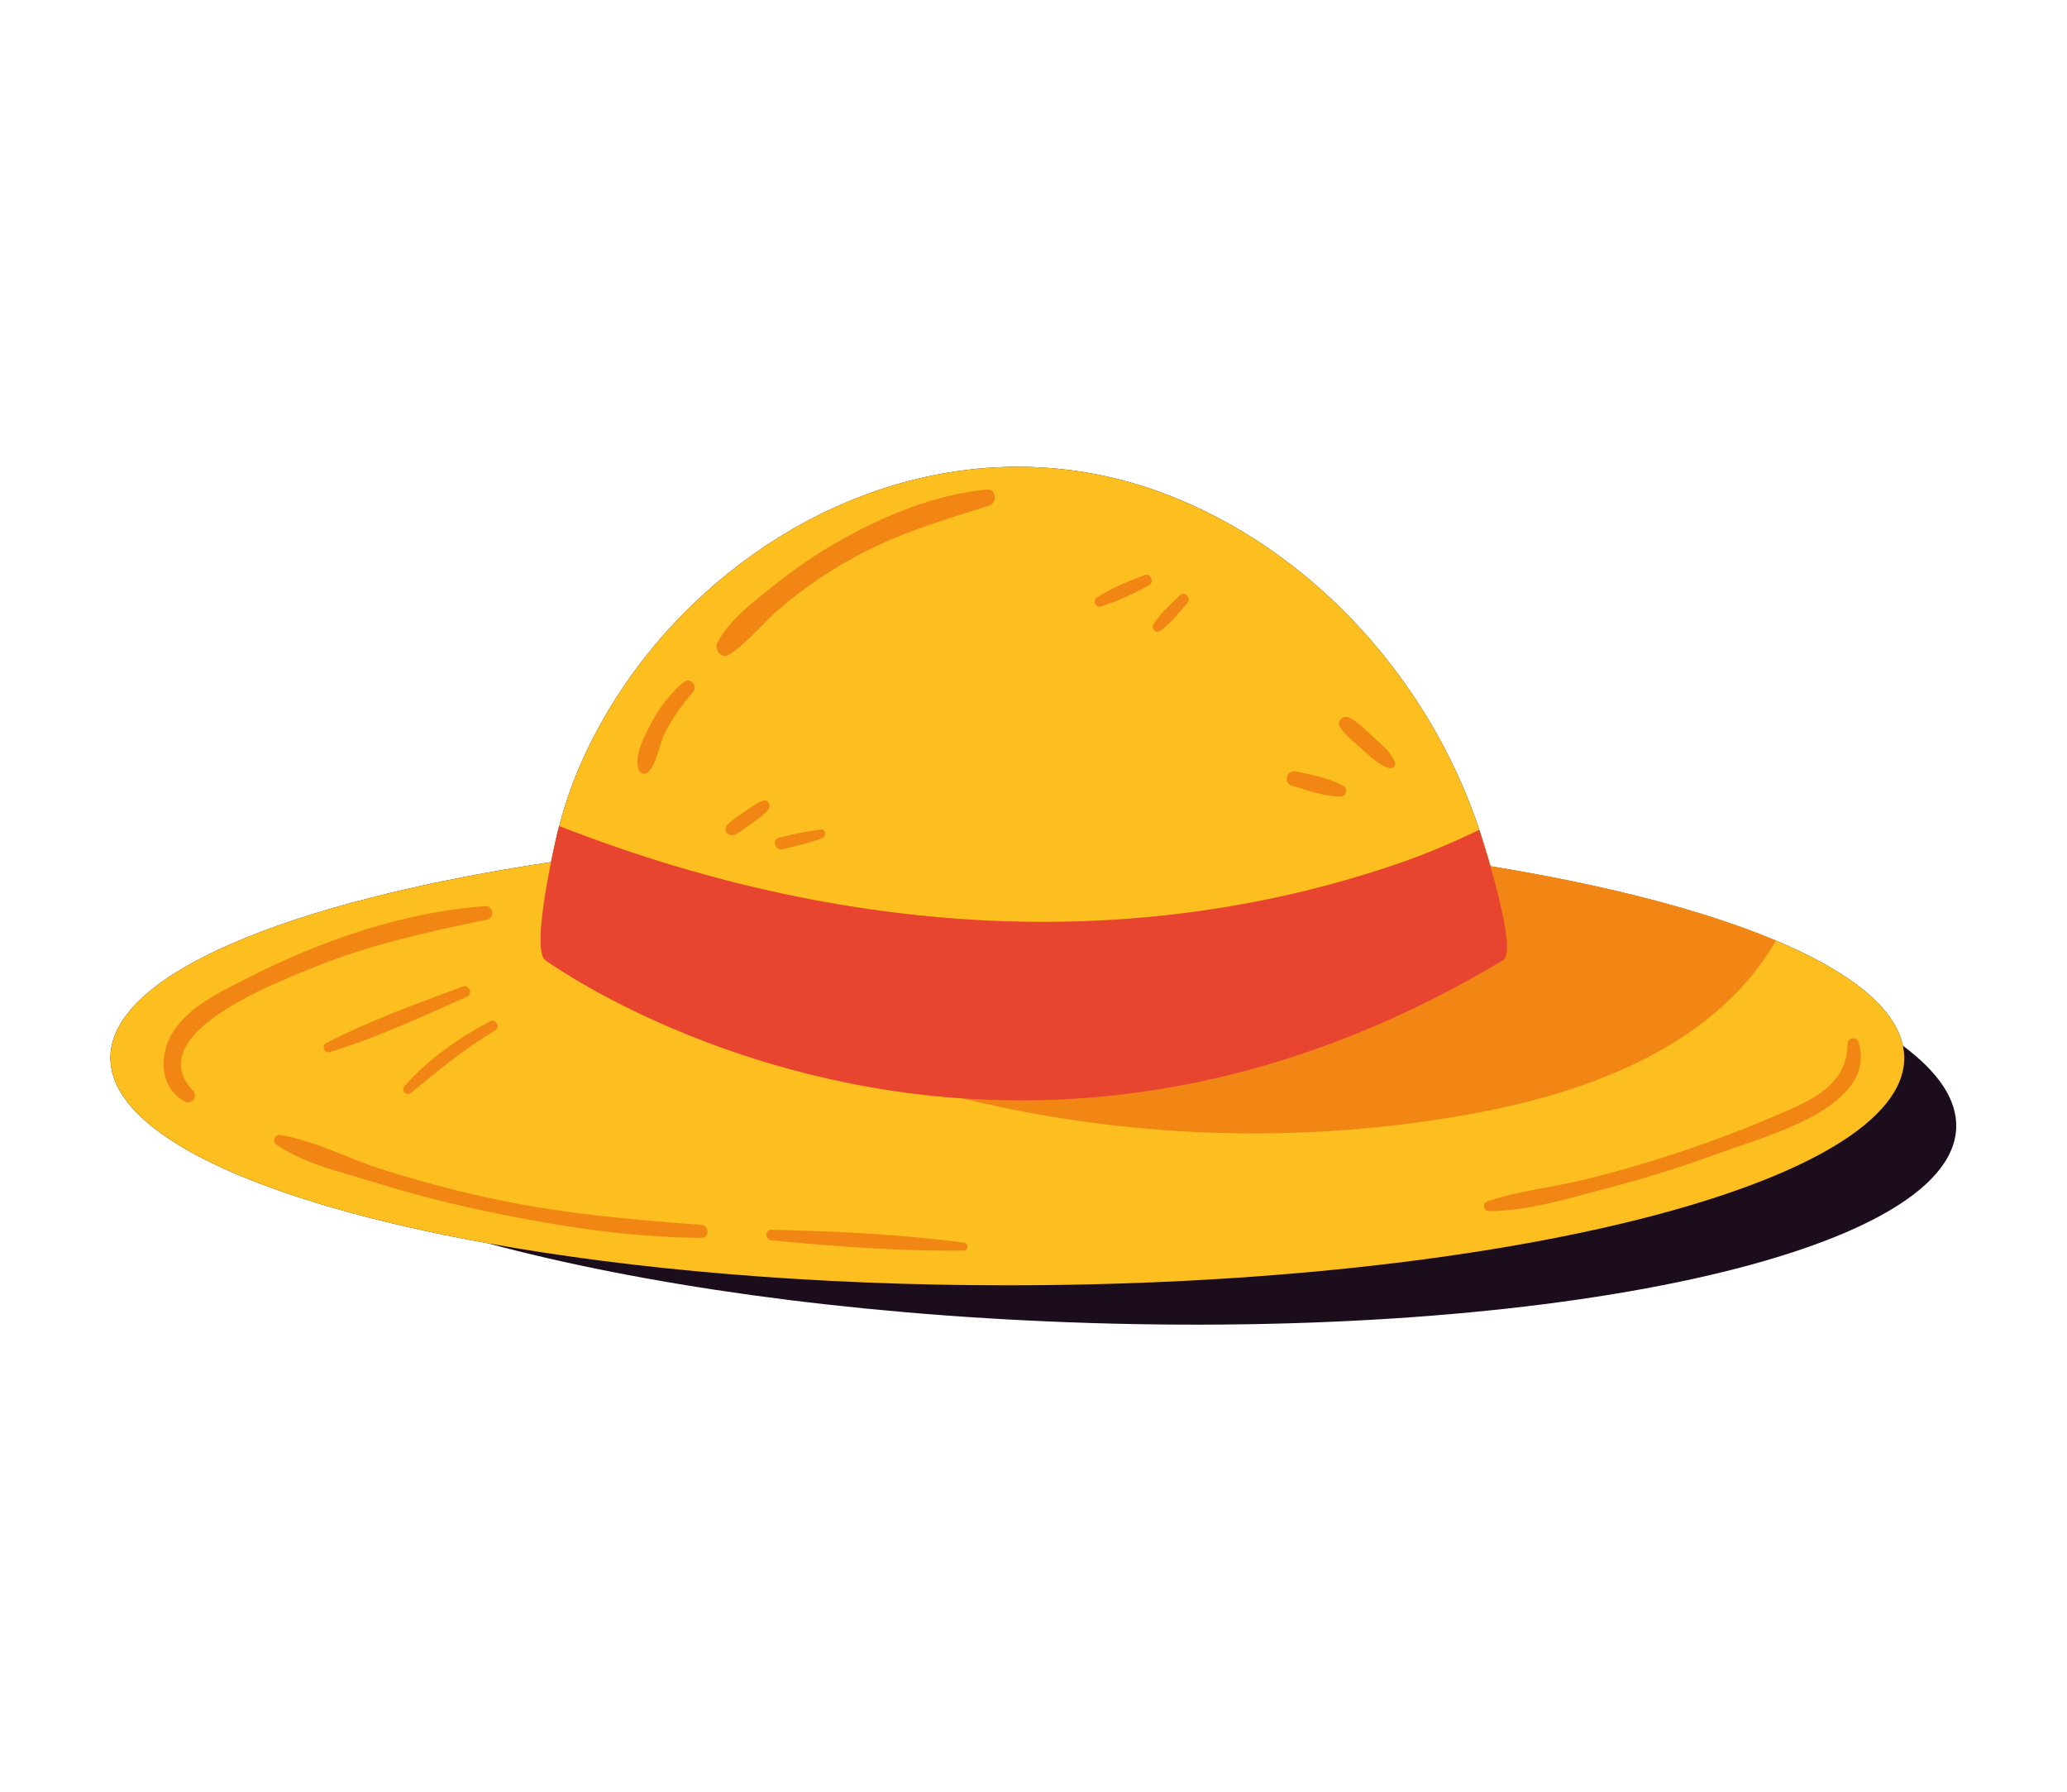 <?xml version="1.0" encoding="utf-8"?>
<!-- Generator: Adobe Illustrator 27.5.0, SVG Export Plug-In . SVG Version: 6.00 Build 0)  -->
<svg version="1.1" id="Capa_1" xmlns="http://www.w3.org/2000/svg" xmlns:xlink="http://www.w3.org/1999/xlink" x="0px" y="0px"
	 viewBox="0 0 2279 1975" style="enable-background:new 0 0 2279 1975;" xml:space="preserve">
<path style="fill:#1B0D1B;" d="M2098.038,1152.759c-8.793-42.23-58.667-81.709-139.909-115.857
	c-5.62-2.363-11.43-4.693-17.345-7.004c-1.835-0.717-3.729-1.424-5.593-2.136c-4.209-1.609-8.475-3.207-12.827-4.789
	c-2.164-0.787-4.348-1.571-6.547-2.351c-4.407-1.564-8.894-3.112-13.439-4.649c-2.036-0.689-4.047-1.384-6.11-2.067
	c-6.427-2.128-12.955-4.235-19.641-6.308c-0.166-0.052-0.323-0.104-0.489-0.155c-6.857-2.123-13.884-4.209-21.007-6.273
	c-2.215-0.641-4.483-1.271-6.722-1.907c-5.041-1.431-10.132-2.85-15.3-4.251c-2.606-0.706-5.231-1.409-7.869-2.108
	c-5.159-1.367-10.387-2.715-15.666-4.053c-2.478-0.628-4.935-1.262-7.44-1.883c-7.149-1.773-14.391-3.521-21.748-5.239
	c-0.604-0.141-1.188-0.288-1.794-0.429c-7.91-1.838-15.968-3.635-24.113-5.407c-2.661-0.579-5.374-1.144-8.061-1.717
	c-5.648-1.203-11.336-2.393-17.091-3.565c-3.136-0.638-6.291-1.271-9.457-1.899c-5.634-1.118-11.325-2.218-17.056-3.306
	c-3.048-0.578-6.079-1.164-9.153-1.733c-7.404-1.372-14.891-2.716-22.449-4.037c-1.374-0.24-2.716-0.491-4.095-0.729
	c-7.865-1.36-15.81-2.691-23.836-3.994c-0.018-0.065-0.036-0.126-0.055-0.191c-0.628-2.182-1.25-4.322-1.862-6.407
	c-0.017-0.056-0.033-0.111-0.049-0.167c-4.44-15.118-8.386-27.465-10.286-33.245c-0.34-1.06-0.628-1.91-0.822-2.507
	c-55.109-163.622-184.171-307.872-348.639-369.057c-177.724-66.112-367.835-13.851-505.742,111.672
	c-53.25,48.457-97.453,106.956-128.597,171.917c-12.88,26.862-23.177,54.917-30.714,83.702c0,0-0.001,0-0.001-0.001
	c-1.323,5.001-2.522,10.031-3.668,15.071c-0.621,2.735-1.249,5.469-1.822,8.216c-0.533,2.549-1.466,6.941-2.598,12.48
	c-0.15,0.732-0.303,1.494-0.46,2.267c-0.114,0.563-0.219,1.065-0.335,1.648c-290.815,43.653-485.859,123.983-485.859,215.865
	c0,84.307,164.151,158.891,415.835,204.339c169.624,45.608,393.803,77.856,640.427,87.097
	c535.405,20.066,973.63-75.833,978.817-214.198C2158.013,1212.322,2137.083,1181.736,2098.038,1152.759z"/>
<path style="fill:#FCBF1F;" d="M2098.038,1152.759c-8.793-42.23-58.667-81.709-139.909-115.857
	c-5.62-2.363-11.43-4.693-17.345-7.004c-1.835-0.717-3.729-1.424-5.593-2.136c-4.209-1.609-8.475-3.207-12.827-4.789
	c-2.164-0.787-4.348-1.571-6.547-2.351c-4.407-1.564-8.894-3.112-13.439-4.649c-2.036-0.689-4.047-1.384-6.11-2.067
	c-6.427-2.128-12.955-4.235-19.641-6.308c-0.166-0.052-0.323-0.104-0.489-0.155c-6.857-2.123-13.884-4.209-21.007-6.273
	c-2.215-0.641-4.483-1.271-6.722-1.907c-5.041-1.431-10.132-2.85-15.3-4.251c-2.606-0.706-5.231-1.409-7.869-2.108
	c-5.159-1.367-10.387-2.715-15.666-4.053c-2.478-0.628-4.935-1.262-7.44-1.883c-7.149-1.773-14.391-3.521-21.748-5.239
	c-0.604-0.141-1.188-0.288-1.794-0.429c-7.91-1.838-15.968-3.635-24.113-5.407c-2.661-0.579-5.374-1.144-8.061-1.717
	c-5.648-1.203-11.336-2.393-17.091-3.565c-3.136-0.638-6.291-1.271-9.457-1.899c-5.634-1.118-11.325-2.218-17.056-3.306
	c-3.048-0.578-6.079-1.164-9.153-1.733c-7.404-1.372-14.891-2.716-22.449-4.037c-1.374-0.24-2.716-0.491-4.095-0.729
	c-7.865-1.36-15.81-2.691-23.836-3.994c-0.018-0.065-0.036-0.126-0.055-0.191c-0.628-2.182-1.25-4.322-1.862-6.407
	c-0.017-0.056-0.033-0.111-0.049-0.167c-4.44-15.118-8.386-27.465-10.286-33.245c-0.34-1.06-0.628-1.91-0.822-2.507
	c-55.109-163.622-184.171-307.872-348.639-369.057c-177.724-66.112-367.835-13.851-505.742,111.672
	c-53.25,48.457-97.453,106.956-128.597,171.917c-12.88,26.862-23.177,54.917-30.714,83.702c0,0-0.001,0-0.001-0.001
	c-1.323,5.001-2.522,10.031-3.668,15.071c-0.621,2.735-1.249,5.469-1.822,8.216c-0.533,2.549-1.466,6.941-2.598,12.48
	c-0.15,0.732-0.303,1.494-0.46,2.267c-0.114,0.563-0.219,1.065-0.335,1.648c-290.815,43.653-485.859,123.983-485.859,215.865
	c0,84.307,164.151,158.891,415.835,204.339c161.671,29.193,359.459,46.366,573.067,46.366
	c546.166,0,988.907-112.243,988.907-250.705C2099.579,1161.672,2098.963,1157.205,2098.038,1152.759z"/>
<path style="fill:#F18614;" d="M1940.784,1029.897c-1.835-0.717-3.729-1.424-5.593-2.136c-4.209-1.609-8.475-3.207-12.827-4.789
	c-2.164-0.787-4.348-1.571-6.547-2.351c-4.407-1.564-8.894-3.112-13.439-4.649c-2.036-0.689-4.047-1.384-6.11-2.067
	c-6.427-2.128-12.955-4.235-19.641-6.308c-0.166-0.052-0.323-0.104-0.489-0.155c-6.857-2.123-13.884-4.209-21.007-6.273
	c-2.215-0.641-4.483-1.271-6.722-1.907c-5.041-1.431-10.132-2.85-15.3-4.251c-2.606-0.706-5.231-1.409-7.869-2.108
	c-5.159-1.367-10.387-2.715-15.666-4.053c-2.478-0.628-4.935-1.262-7.44-1.883c-7.149-1.773-14.391-3.521-21.748-5.239
	c-0.604-0.141-1.188-0.288-1.794-0.429c-7.91-1.838-15.968-3.635-24.113-5.407c-2.661-0.579-5.374-1.144-8.061-1.717
	c-5.648-1.203-11.336-2.393-17.091-3.565c-3.136-0.638-6.291-1.271-9.457-1.899c-5.634-1.118-11.325-2.218-17.056-3.306
	c-3.048-0.578-6.079-1.164-9.153-1.733c-7.404-1.372-14.891-2.716-22.449-4.037c-1.374-0.24-2.716-0.491-4.095-0.729
	c-7.865-1.36-15.81-2.691-23.836-3.994c-0.018-0.065-0.036-0.126-0.055-0.191c-0.628-2.182-1.25-4.322-1.862-6.407
	c-0.017-0.056-0.033-0.111-0.049-0.167c-4.446-15.133-8.386-27.461-10.292-33.25c-21.483,10.234-43.265,19.942-65.816,28.583
	c-5.197,1.983-10.43,3.917-15.701,5.783c-27.659,9.76-55.679,18.44-83.987,26.037c-104.01,27.931-211.919,41.36-319.551,40.994
	c-181.037-0.638-360.69-39.505-529.454-105.663c0,0-0.001,0-0.001-0.001c-1.323,5.001-2.522,10.031-3.668,15.071
	c-0.621,2.735-1.248,5.469-1.817,8.213c-3.574,17.098-24.602,113.679-9.76,124.512c0.508,0.363,182.952,133.346,459.238,152.349
	c114.32,27.863,232.288,40.81,349.921,38.409c71.291-1.46,142.481-8.549,212.62-21.376
	c128.728-23.546,264.421-73.965,332.158-185.919c0.994-1.643,1.973-3.302,2.926-4.985
	C1952.509,1034.539,1946.699,1032.208,1940.784,1029.897z"/>
<path style="fill:#E84531;" d="M601.266,1058.425c0.508,0.363,182.952,133.346,459.238,152.349
	c170.203,11.707,376.036-19.867,596.883-152.362c11.168-6.722-2.365-62.608-14.109-103.5c-0.018-0.065-0.036-0.126-0.055-0.191
	c-0.628-2.182-1.25-4.322-1.862-6.407c-0.017-0.056-0.033-0.111-0.049-0.167c-4.446-15.133-8.386-27.461-10.292-33.25
	c-21.483,10.234-43.265,19.942-65.816,28.583c-5.197,1.983-10.43,3.917-15.701,5.783c-27.659,9.76-55.679,18.44-83.987,26.037
	c-104.01,27.931-211.919,41.36-319.551,40.994c-181.037-0.638-360.69-39.505-529.454-105.663c0,0-0.001,0-0.001-0.001
	c-1.323,5.001-2.522,10.031-3.668,15.071c-0.621,2.735-1.248,5.469-1.817,8.213C607.452,951.01,586.424,1047.591,601.266,1058.425z"
	/>
<path style="fill:#F18614;" d="M804.315,721.509c20.871-13.589,37.069-35.205,56.218-51.385
	c22.41-18.937,46.562-35.786,71.929-50.524c50.095-29.104,103.131-45.157,158.056-62.056c9.384-2.886,8.258-18.979-2.428-17.945
	c-57.349,5.537-114.122,29.028-163.85,57.343c-24.76,14.096-48.284,30.249-70.5,48.079c-21.698,17.417-49.838,38.129-62.65,63.262
	C786.971,716.37,795.711,727.114,804.315,721.509z"/>
<path style="fill:#F18614;" d="M714.54,851.27c10.226-10.606,11.88-29.648,18.38-42.935c8.096-16.538,19.092-31.351,31.014-45.314
	c6.348-7.431-3.303-17.145-10.729-10.726c-15.156,13.094-27.083,28.894-36.189,46.743c-6.966,13.652-18.255,34.282-12.838,49.495
	C705.69,852.77,711.106,854.832,714.54,851.27z"/>
<path style="fill:#F18614;" d="M1503.476,827.366c8.515,7.489,16.967,16.253,28.078,19.437c3.564,1.023,8.164-2.693,6.568-6.573
	c-4.417-10.747-13.35-17.987-21.787-25.723c-8.828-8.093-17.883-17.82-28.548-23.425c-6.291-3.305-14.858,3.711-10.378,10.381
	C1484.18,811.551,1494.406,819.388,1503.476,827.366z"/>
<path style="fill:#F18614;" d="M1424.424,866.097c17.333,5.262,35.373,11.846,53.675,11.945c6.123,0.031,8.583-8.593,3.15-11.629
	c-15.962-8.926-34.834-12.089-52.492-16.049C1418.536,848.073,1414.334,863.035,1424.424,866.097z"/>
<path style="fill:#F18614;" d="M343.868,1067.243c62.802-25.654,127.267-39.937,193.434-53.515
	c8.253-1.693,6.51-15.417-2.004-14.821c-89.895,6.314-180.168,37.498-260.078,78.092c-32.217,16.365-75.686,35.679-90.099,71.738
	c-9.562,23.922-5.296,52.547,18.584,65.568c7.536,4.113,15.072-5.553,9.143-11.849
	C154.333,1140.341,303.884,1083.574,343.868,1067.243z"/>
<path style="fill:#F18614;" d="M810.077,920.091c7.034-3.279,13.335-8.526,19.631-13.024c6.107-4.36,12.576-8.57,17.37-14.421
	c3.37-4.119,0.371-12.328-5.835-10.022c-7.531,2.8-13.837,7.518-20.322,12.152c-6.437,4.597-13.549,8.968-19.045,14.683
	C796.313,915.239,803.289,923.257,810.077,920.091z"/>
<path style="fill:#F18614;" d="M904.85,914.438c-15.507,1.879-30.542,5.15-45.694,8.899c-8.326,2.062-4.794,14.68,3.538,12.822
	c14.737-3.289,29.239-6.877,43.48-11.948C911.062,922.472,910.795,913.716,904.85,914.438z"/>
<path style="fill:#F18614;" d="M1213.635,668.502c18.27-5.372,36.546-14.293,53.298-23.276c6.066-3.252,1.9-13.837-4.773-11.333
	c-17.83,6.696-36.619,14.489-52.707,24.694C1204.393,661.795,1207.549,670.289,1213.635,668.502z"/>
<path style="fill:#F18614;" d="M1278.761,695.768c11.828-8.089,20.934-20.314,30.349-30.974c5.034-5.705-2.957-13.905-8.421-8.423
	c-10.012,10.054-21.777,19.953-29.072,32.256C1269.063,692.932,1274.339,698.793,1278.761,695.768z"/>
<path style="fill:#F18614;" d="M773.212,1350.235c-80.831-5.932-160.725-13.076-240.002-30.93
	c-37.273-8.392-74.231-18.393-110.693-29.794c-36.865-11.527-75.315-32.162-113.185-38.215c-6.416-1.026-9.949,6.628-4.432,10.509
	c30.207,21.238,73.52,30.815,108.584,41.732c39.701,12.362,79.926,22.701,120.6,31.323c78.172,16.569,159.061,29.153,239.128,29.734
	C782.543,1364.658,782.329,1350.905,773.212,1350.235z"/>
<path style="fill:#F18614;" d="M1062.472,1369.782c-69.742-9.19-141.586-12.605-211.893-14.125c-7.578-0.162-7.28,10.868,0,11.585
	c69.925,6.895,141.613,12.162,211.893,11.351C1068.317,1378.525,1067.92,1370.502,1062.472,1369.782z"/>
<path style="fill:#F18614;" d="M1641.629,1335.15c42.04,0.024,86.619-13.924,127.105-24.409
	c44.421-11.503,88.262-25.251,131.297-41.177c46.719-17.289,170.433-48.76,149.254-120.592c-1.979-6.712-12.21-5.474-12.257,1.659
	c-0.309,46.777-42.125,63.218-79.11,79.125c-35.509,15.271-71.725,28.922-108.416,41.072
	c-34.227,11.331-68.915,21.285-103.937,29.857c-34.598,8.471-71.782,12.071-105.423,23.49
	C1634.339,1326.145,1635.087,1335.147,1641.629,1335.15z"/>
<path style="fill:#F18614;" d="M510.748,1087.363c-50.77,18.827-103.1,37.615-151.237,62.576c-5.448,2.824-1.69,11.72,4.182,9.915
	c51.796-15.941,102.288-39.28,151.708-61.459C521.581,1095.621,517.17,1084.982,510.748,1087.363z"/>
<path style="fill:#F18614;" d="M453.541,1204.525c29.611-24.708,59.191-48.598,92.256-68.63c6.343-3.847,0.727-13.413-5.804-9.933
	c-34.698,18.487-67.716,41.577-93.836,71.18C441.666,1202.235,448.407,1208.811,453.541,1204.525z"/>
</svg>
